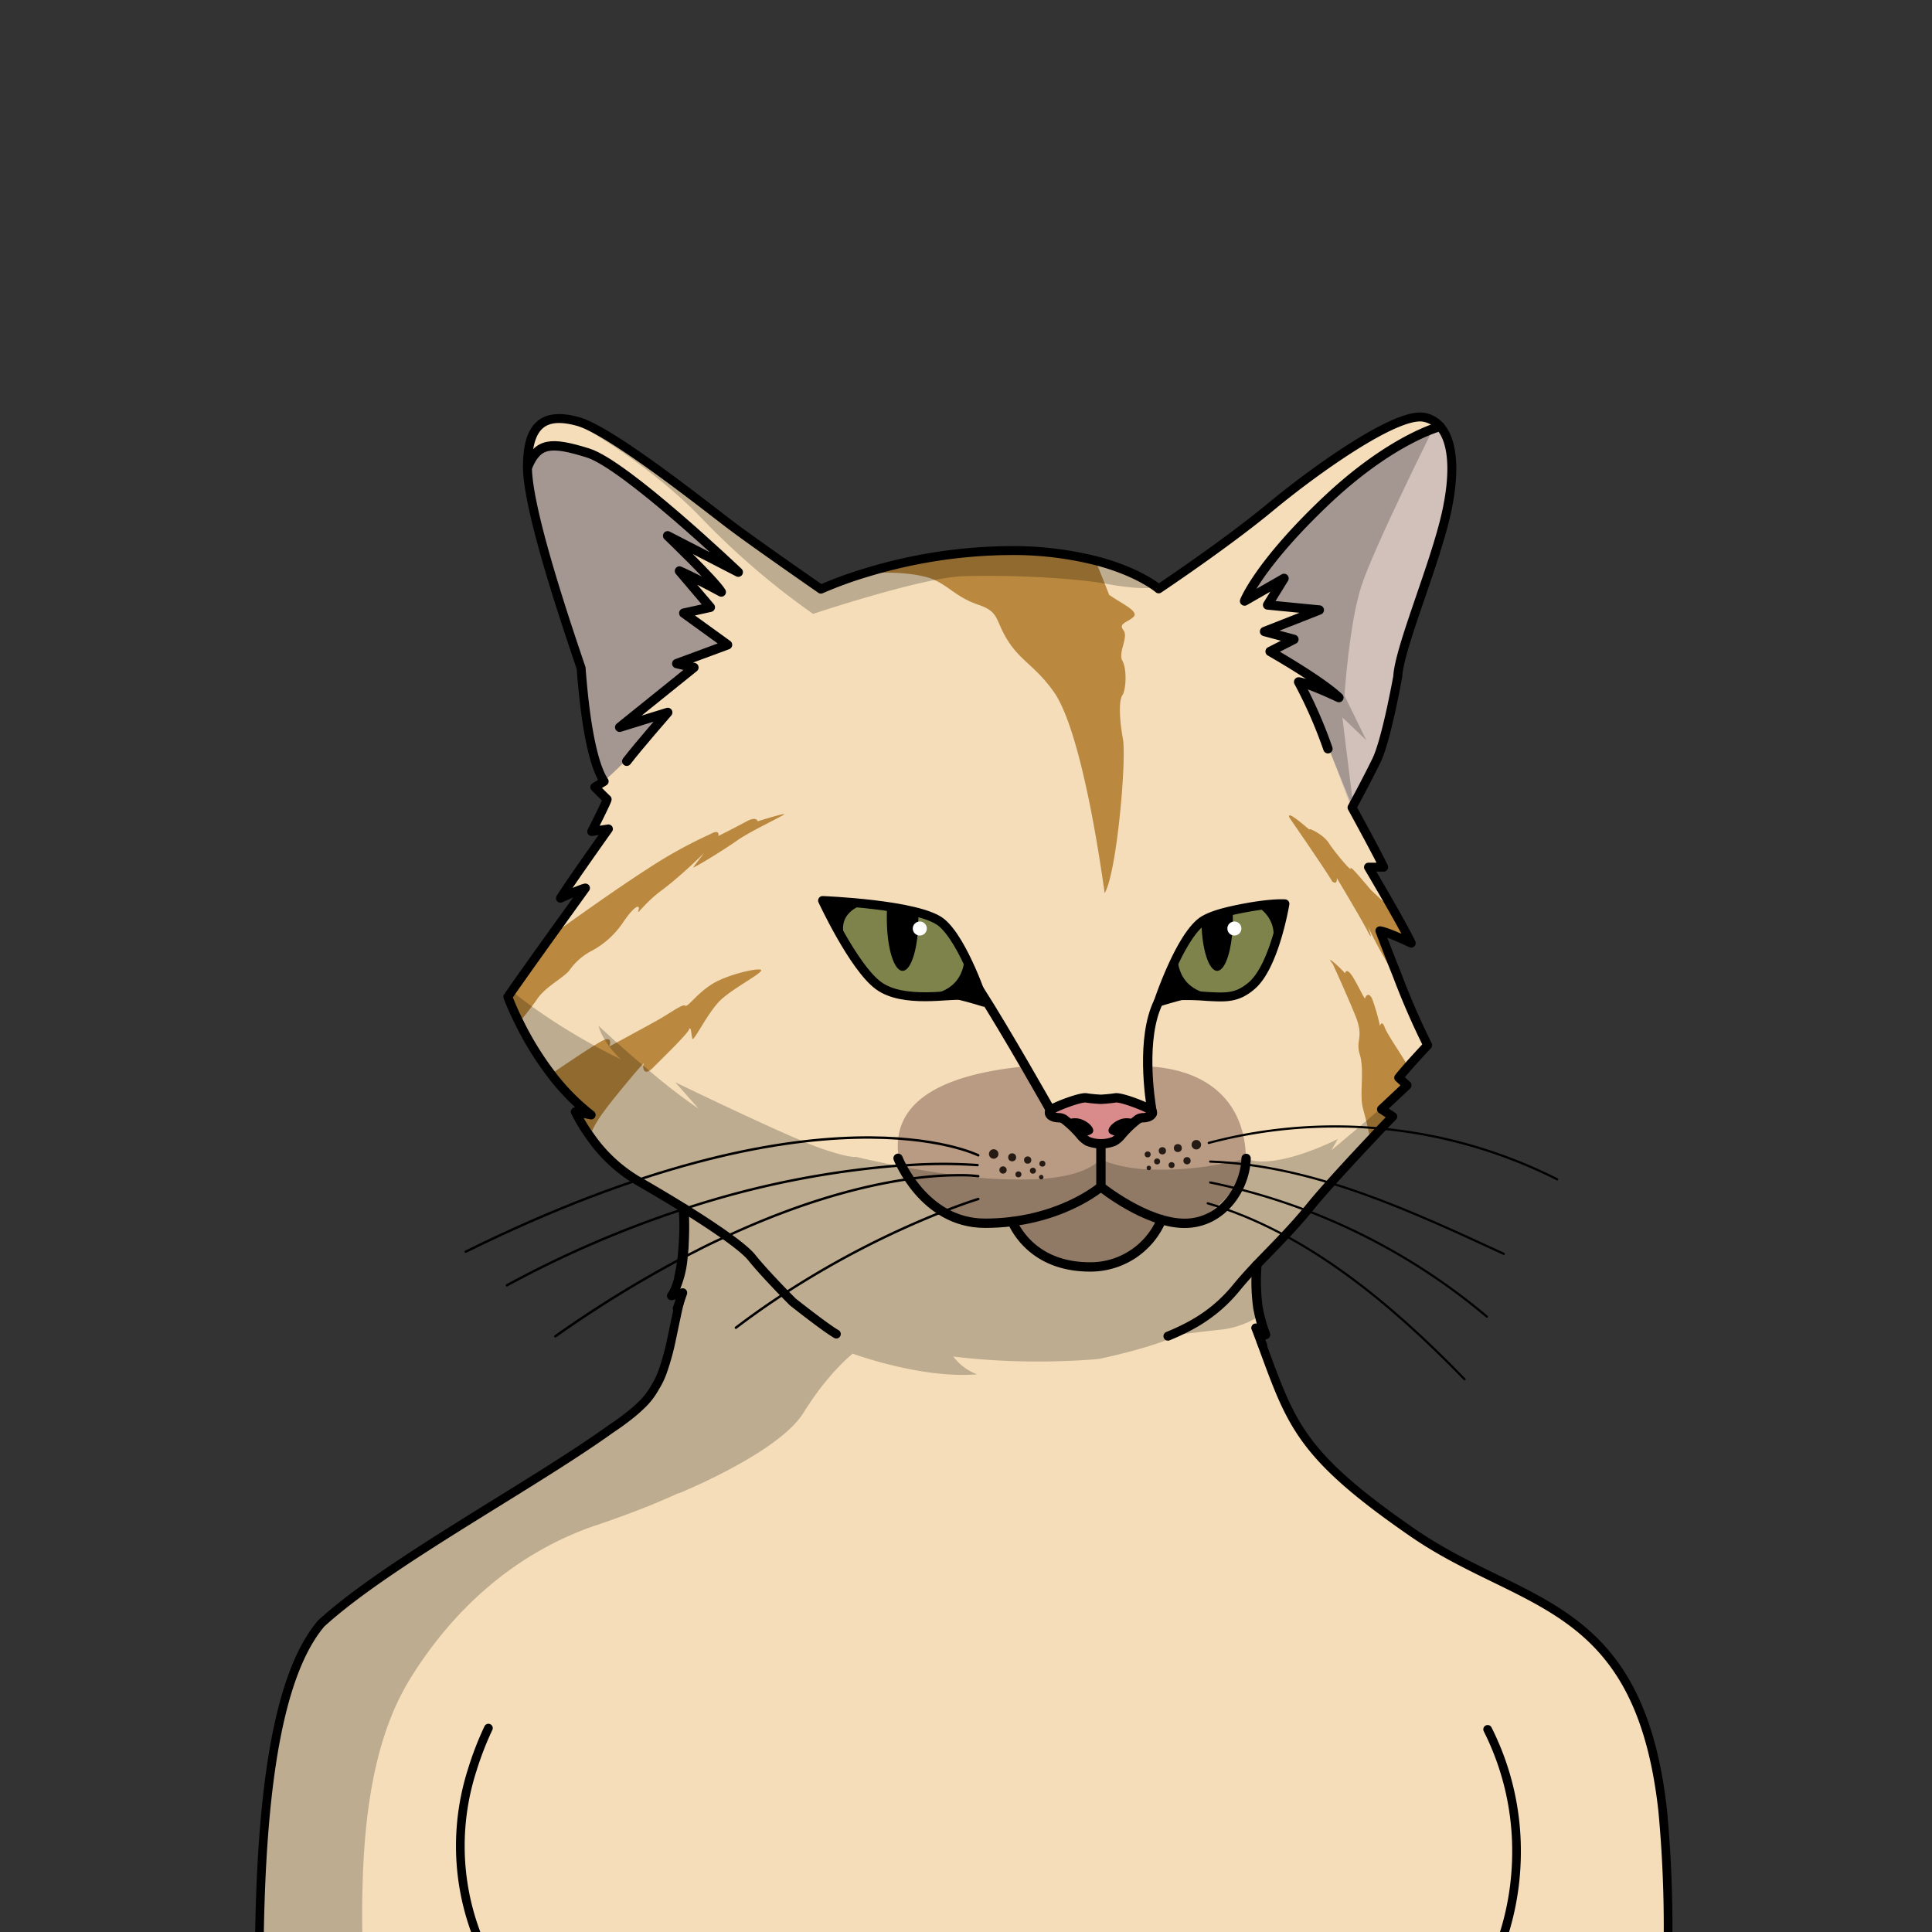 <svg xmlns="http://www.w3.org/2000/svg" viewBox="0 0 432 432">
  <rect x="0" y="0" width="432" height="432" fill="#333333" stroke="none"/>
  <defs>
    <style>.GUNDAN_CAT_BODY_CAT_BODY_10_cls-1{isolation:isolate;}.GUNDAN_CAT_BODY_CAT_BODY_10_cls-2{fill:#a78958;}.GUNDAN_CAT_BODY_CAT_BODY_10_cls-3{fill:#f4ddb8;}.GUNDAN_CAT_BODY_CAT_BODY_10_cls-4{fill:#d5ac80;}.GUNDAN_CAT_BODY_CAT_BODY_10_cls-5{fill:#ba883e;}.GUNDAN_CAT_BODY_CAT_BODY_10_cls-6{fill:#b89b82;}.GUNDAN_CAT_BODY_CAT_BODY_10_cls-7{fill:#d98b8b;}.GUNDAN_CAT_BODY_CAT_BODY_10_cls-8{fill:#7e834b;}.GUNDAN_CAT_BODY_CAT_BODY_10_cls-13,.GUNDAN_CAT_BODY_CAT_BODY_10_cls-16,.GUNDAN_CAT_BODY_CAT_BODY_10_cls-17,.GUNDAN_CAT_BODY_CAT_BODY_10_cls-18,.GUNDAN_CAT_BODY_CAT_BODY_10_cls-9{fill:none;stroke:#000;stroke-linecap:round;stroke-linejoin:round;}.GUNDAN_CAT_BODY_CAT_BODY_10_cls-9{stroke-width:2px;}.GUNDAN_CAT_BODY_CAT_BODY_10_cls-10{fill:#fff;}.GUNDAN_CAT_BODY_CAT_BODY_10_cls-11{fill:#d2c1ba;}.GUNDAN_CAT_BODY_CAT_BODY_10_cls-12{fill:#a38345;}.GUNDAN_CAT_BODY_CAT_BODY_10_cls-13{stroke-width:2.09px;}.GUNDAN_CAT_BODY_CAT_BODY_10_cls-14{fill:#261a14;}.GUNDAN_CAT_BODY_CAT_BODY_10_cls-15{opacity:0.22;mix-blend-mode:multiply;}.GUNDAN_CAT_BODY_CAT_BODY_10_cls-16{stroke-width:1.94px;}.GUNDAN_CAT_BODY_CAT_BODY_10_cls-17{stroke-width:0.54px;}.GUNDAN_CAT_BODY_CAT_BODY_10_cls-18{stroke-width:0.49px;}</style>
  </defs>
  <g class="GUNDAN_CAT_BODY_CAT_BODY_10_cls-1">
    <g id="Body">
      <polygon class="GUNDAN_CAT_BODY_CAT_BODY_10_cls-2" points="315.54 210.9 315.54 210.89 315.55 210.9 315.54 210.9" />
      <path class="GUNDAN_CAT_BODY_CAT_BODY_10_cls-3" d="M373.56,526.5H317.63s.21-4.22.3-10.18a.33.33,0,0,1,0-.1c.12-7.83,0-18.62-1-26.72l-.12-1A159,159,0,0,1,316.1,466v-.14c.11-3,.26-4.89.26-4.89h0q-.87.66-1.77,1.29s0,0,0,0q-.44.9-.84,1.83l-.12.27c-.22.5-.43,1-.64,1.51s-.33.79-.48,1.19-.31.8-.46,1.21-.37,1.08-.56,1.62c-.87,2.5-1.67,5.07-2.38,7.69q-.27,1-.51,2c0,.1-.05.19-.07.29-.28,1.12-.54,2.25-.79,3.37h0c-.24,1.13-.48,2.26-.7,3.39-.08.4-.16.8-.23,1.2s-.19,1-.28,1.51q-.19,1-.36,2.07c-.12.74-.24,1.48-.35,2.21s-.18,1.16-.26,1.74l-.06.42c-.2,1.44-.39,2.86-.56,4.25-.21,1.71-.39,3.39-.54,5,0,.36-.07.71-.1,1.06l-.12,1.34c0,.44-.08.87-.11,1.3-.11,1.36-.2,2.66-.28,3.92-.06,1-.11,1.9-.16,2.8s-.08,1.56-.11,2.29c0,.09,0,.18,0,.27l0,.74c0,.39,0,.76,0,1.13s0,.71,0,1c-.09,3.51-.06,5.59-.06,5.59H133.78q.24-3,.35-5.87A155.47,155.47,0,0,0,133,494.88a0,0,0,0,1,0,0c-.16-1.32-.34-2.62-.54-3.89a0,0,0,0,1,0,0q-.57-3.84-1.26-7.35c-.16-.79-.31-1.56-.46-2.32-.31-1.5-.63-3-1-4.35-.08-.35-.17-.7-.24-1-.16-.68-.33-1.35-.49-2-.09-.33-.17-.65-.25-1-.16-.64-.32-1.26-.49-1.86-1.05-3.93-2.06-7.15-2.86-9.51-.07-.18-.13-.36-.18-.53-.13-.41-.26-.79-.39-1.13-.6-1.71-1-2.69-1-2.83h0v0c-.52-.45-1-.92-1.52-1.39-.33-.31-.66-.62-1-.95l-.48-.47h0c0,.2-.25,2.63-.49,6.35l-.06,1c0,.25,0,.5,0,.77s0,.37,0,.56q-.09,1.83-.18,3.9c0,.48,0,1,0,1.48a149.82,149.82,0,0,0,.86,24c2.2,15.75,3,34.24,3,34.24H58.7V480.7c0-.4,0-.81,0-1.23s0-.84,0-1.28a2.61,2.61,0,0,1,0-.28c0-.59,0-1.19,0-1.81,0-.31,0-.62,0-.94,0-.94,0-1.91-.06-2.92,0-1.34-.07-2.73-.11-4.16s-.09-2.92-.14-4.43c0-.76,0-1.53-.07-2.31,0-1.36-.09-2.75-.13-4.17,0-.71,0-1.42-.07-2.14L58,452.85a1.21,1.21,0,0,0,0-.19c-.49-36.51,1.22-74.79,13.8-89.65,14.84-13.58,46.6-30.48,64.78-43.51h0c1.27-.85,2.53-1.73,3.74-2.68a33.71,33.71,0,0,0,2.86-2.44h0a16.17,16.17,0,0,0,3.32-4.24,17,17,0,0,0,1.55-3.14,55,55,0,0,0,2.15-7.77c.35-1.62.67-3.23,1-4.74h-.43c.09-.25.18-.5.28-.76a0,0,0,0,1,0,0l.12-.43c.07-.3.1-.49.13-.56l.07-.19.15-.44a1.8,1.8,0,0,0,.08-.21,1.29,1.29,0,0,1,.07-.21c.05-.14.09-.28.14-.4.11-.33.22-.62.3-.88,0-.1.07-.2.1-.29s.09-.23.13-.33l.09-.29a1.42,1.42,0,0,0,0-.16.56.56,0,0,0,0-.12v0l-.09,0h0l-.07,0h0l-2.11.5,0,0h0l-.07,0a.47.47,0,0,0,.06-.09,4.62,4.62,0,0,0,.25-.42v0c.07-.13.15-.27.23-.45v0a16.07,16.07,0,0,0,1.1-3,1.33,1.33,0,0,0,0-.19,27.71,27.71,0,0,0,.79-4.18c0-.24.05-.5.08-.76.05-.48.08-1,.12-1.44s0-.73.06-1.08,0-.7,0-1a1.27,1.27,0,0,1,0-.2c.09-2.56,0-4.86-.07-6.44v-.12H153c-.93-.58-1.87-1.15-2.79-1.71l-.68-.4-.32-.2-.27-.17-.07,0,0,0-.06,0-.07,0h0c-.86-.52-1.71-1-2.55-1.51-.45-.28-.9-.55-1.36-.81l-1.15-.66-1.14-.65,0,0h0l-.11-.06c-.21-.12-.42-.24-.63-.38l-.43-.27-1-.68-.12-.09,0,0a29.46,29.46,0,0,1-2.56-2.05l-.81-.75L136,259c-.19-.18-.36-.36-.53-.54l0,0-.07-.07-.12-.14,0,0-.32-.33c-.41-.45-.8-.91-1.17-1.36-.25-.29-.49-.59-.73-.9-.39-.5-.76-1-1.1-1.46a.64.64,0,0,0-.1-.13h0c-.58-.82-1.08-1.58-1.5-2.27-.57-.92-1.1-1.85-1.58-2.79l-.1-.17s0,0,0-.05l-.05-.12h0l.15,0,.09,0,.28.05.08,0,.35.07h0l.33.06h0l.7.14.25,0,.41.08.76.15-.42-.33h0a3.45,3.45,0,0,1-.38-.31,4.18,4.18,0,0,1-.42-.34l-.12-.1a3,3,0,0,1-.35-.29q-.19-.15-.39-.33l-.06-.06-1-.95h0l-1-1-.9-.91c-.3-.31-.59-.63-.88-.94s-.59-.64-.86-1a6.4,6.4,0,0,1-.42-.49,6.26,6.26,0,0,1-.41-.49c-.28-.33-.55-.67-.82-1s-.33-.41-.49-.62h0l-.3-.39c-.52-.69-1-1.39-1.52-2.1-.35-.51-.7-1-1-1.54a69.3,69.3,0,0,1-4.23-7.4c-.64-1.26-1.23-2.53-1.78-3.79,0-.08-.07-.16-.1-.23a.08.08,0,0,1,0,0l0-.09a.54.54,0,0,0,0-.11l-.06-.16,0-.05h0l0-.09h0l0-.06v0l0,0v0h0l0-.05c-.11-.26-.21-.51-.3-.76l-.1-.27c.08-.11.15-.23.22-.34s.1-.14.14-.21l.12-.18.51-.71s0,0,0,0h0a1.62,1.62,0,0,1,.13-.19l.15-.2.49-.71.07-.11c.25-.34.51-.71.78-1.1.12-.18.24-.36.38-.55.62-.86,1.29-1.81,2-2.81l4.59-6.41h0l.11-.15h0l4.33-6c.15-.21.29-.41.44-.6a2.83,2.83,0,0,1,.2-.28l.58-.82c.1-.13.19-.25.27-.37l.13-.17.17-.25.16-.21.4-.55s0,0,0,0l.46-.65.07-.09a.22.22,0,0,1,0-.08l.2-.28.13-.17.05-.06h0s0,0-.08,0h-.05l-.12,0-.06,0a23.93,23.93,0,0,0-2.41.93l-.25.11-.35.14-.16.07-.51.23-.75.34-.09,0-.74.33h0a.23.23,0,0,1,.05-.07,2.63,2.63,0,0,1,.16-.26c.89-1.41,2.57-3.86,4.34-6.38l1.59-2.29c.6-.87,1.19-1.7,1.74-2.47l.77-1.1c.24-.35.48-.68.69-1s.4-.56.56-.8c.34-.48.59-.82.71-1,0,0,0,0,0,0s0,0,0,0a.15.15,0,0,1,0-.06l0,0h0l-3.72.58s3.61-7.11,3.44-7.22h0l-.48-.48L134,177h0l-.74-.79L133,176h0s0,0,0,0l.23-.14a1.48,1.48,0,0,0,.25-.15l.43-.26.49-.3a2.26,2.26,0,0,1,.26-.16l0,0,.37-.23h0l-.05-.07h0a17,17,0,0,1-1.08-2.13.17.17,0,0,0,0-.05c0-.08-.07-.15-.1-.23h0q-.19-.46-.36-.93c-.37-1.07-.74-2.35-1.1-3.86-.14-.62-.27-1.23-.39-1.85h0c-.18-.92-.35-1.84-.51-2.75h0a70.84,70.84,0,0,0-1.22-9.55,0,0,0,0,0,0,0c0-.17-.06-.35-.1-.52-.63-3.22-1.45-6.42-2.35-9.59,0-.07,0-.14-.07-.22s-.06-.25-.1-.37a.38.38,0,0,0,0-.1c-.37-1.27-.76-2.55-1.15-3.82l0-.11c-.8-2.58-1.63-5.16-2.44-7.74h0c-.83-2.64-1.65-5.28-2.41-7.93-.23-.82-.45-1.64-.66-2.44-.15-.53-.29-1.07-.42-1.6-.27-1.06-.53-2.1-.76-3.11-.11-.49-.22-1-.32-1.46v0c-.29-1.35-.59-2.76-.84-4.18,0-.1,0-.2,0-.3-.09-.53-.17-1.06-.24-1.58l0-.23c0-.31-.07-.61-.1-.91,0,0,0-.06,0-.09,0-.37-.06-.72-.08-1s0-.62,0-.89,0-.41,0-.61V104h0s0,0,0,0h0q0-.48,0-1c0-.34,0-.68,0-1h0c0-.19,0-.39,0-.59.05-.44.1-.85.18-1.25a9.08,9.08,0,0,1,2.34-5c.1-.1.21-.19.32-.28l.34-.25.18-.11a4.71,4.71,0,0,1,.84-.42,5.05,5.05,0,0,1,.55-.18,1.11,1.11,0,0,1,.26-.07l.11,0a22.88,22.88,0,0,1,9.46,1.92l0,0c4.61,1.93,8.92,5.09,13.09,8.36a0,0,0,0,1,0,0l1.41,1.11h0a120,120,0,0,0,10,7.48l.06,0h0l.52.41c.67.54,1.46,1.15,2.36,1.82l1.64,1.25c3.05,2.26,6.82,5,10.37,7.51l6.5,4.59.64.45,4.24,3h0l.74-.31.26-.1a119.24,119.24,0,0,1,24.64-6.81c.92-.15,1.85-.29,2.81-.42q3.65-.51,7.31-.77h0a84.19,84.19,0,0,1,19.63.84h.05l1.13.2.54.1.81.16.8.16.81.18.3.07c1.07.26,2.13.55,3.17.87.13,0,.26.08.38.12a46.74,46.74,0,0,1,11.25,5.08l.48.35,0,0h0l.07.06,0,0,0,0,.17.14h0l1.92-1.3c.13-.09.26-.19.41-.28l.76-.52.67-.46,1.1-.76.39-.27,1.24-.86.76-.54c2.24-1.58,4.83-3.43,7.49-5.38.69-.51,1.4-1,2.1-1.56h0c.7-.53,1.4-1,2.09-1.59,2.09-1.6,4.14-3.21,6-4.76h0c1.9-1.54,3.94-3.18,6.06-4.83l.3-.23c5.95-4.62,12.47-9.26,18.22-12l.44-.22c5.37-2.52,10-3.34,12.81-.86l.13.14h0c1.33,1.25,2.21,3.27,2.53,6.25v0a30.4,30.4,0,0,1,0,5.42c0,.36-.05.73-.09,1.1s-.05.49-.08.75c0,0,0,0,0,0,0,.35-.08.7-.13,1,0,0,0,0,0,0,0,.34-.09.68-.15,1s-.09.55-.13.83c0,.1,0,.21-.05.32s-.06.35-.1.52c0,0,0,0,0,0s0,.06,0,.09q-.15.8-.33,1.62c-.08.36-.16.73-.25,1.11-.13.56-.28,1.15-.44,1.74-1,3.9-2.26,7.77-3.6,11.64-.06.19-.12.37-.19.55s-.19.56-.3.84c0,.09-.06.17-.08.25-1.37,3.87-2.75,7.74-3.88,11.6-.14.42-.27.84-.38,1.25a71.31,71.31,0,0,0-1.79,7.73.22.22,0,0,0,0,.08l-.06.35c0,.08,0,.17,0,.25v0c0,.1,0,.2-.05.3s-.09.44-.14.67-.13.63-.2,1-.13.74-.21,1.15h0a59.16,59.16,0,0,1-1.95,8.65c0,.1-.05.2-.08.29q-.1.36-.24.72a.83.83,0,0,1,0,.15,69.42,69.42,0,0,1-2.95,7.65l-.11.22a75.91,75.91,0,0,1-3.88,7.43h0a3.72,3.72,0,0,1-.19.34l-.06.1,0,.06.35.64,0,0h0l.52,1c1.62,3,4.91,9,6,11.36,0,.09.09.19.14.28H306l.06.11c.12.19.4.66.79,1.32.21.35.45.76.71,1.22,0,0,0,0,0,0s.11.19.17.29.11.2.17.3c.9,1.52,2,3.41,3.09,5.31l.06.11c1.31,2.31,2.6,4.63,3.52,6.36.25.46.46.88.64,1.25,0,0,0,0,0,0,.12.24.22.46.31.65h0l-.18-.08-.27-.13h0l-.4-.19-.51-.23-.57-.26-.76-.34-.47-.19a7.5,7.5,0,0,0-.7-.29l-.46-.19-.05,0-.1,0c-.19-.08-.37-.15-.53-.2a11.49,11.49,0,0,0-1.73-.54l-.24,0h0l0,.06a.16.16,0,0,0,0,.08c0,.05,0,.11.06.18h0l.12.33.05.15,0,.06h0s0,0,0,0q.17.47.42,1.11c.13.36.29.77.46,1.21l.8,2.07c.95,2.41,2.11,5.33,3.28,8.21h0c1.33,3.27,2.68,6.48,3.74,8.83.13.29.27.57.4.85.35.77.66,1.41.93,1.89.08.12.14.25.21.36l.09.15L319,234c-.8.85-1.49,1.6-2.1,2.27l-.59.65c-.16.18-.32.35-.46.52l-.48.54-.27.3-.05,0-.6.69-.24.27c-.43.49-.74.87-1,1.14l-.12.15-.26.32a.48.48,0,0,0-.08.11l0,0,1.85,1.69-.26.25-1.1,1-.24.24-1.15,1.08-.07.07-1.91,1.79-.37.33,0,0-.56.53h0l.37.24.55.35h0l1.57,1h0l-.21.21-.05.05-.07.07h0l-.1.11-2.08,2.18c-1.36,1.43-2.77,2.91-4.19,4.42-.19.21-.38.41-.58.61l-.14.15h0l-.22.23h0q-1.22,1.29-2.43,2.61c-1.28,1.37-2.55,2.78-3.75,4.13h0c-.06.07-.13.14-.18.21s-.3.32-.44.48l-.59.68c-1.41,1.62-2.77,3.21-4,4.76h0l0,0c-.35.43-.7.85-1.06,1.27s-.85,1-1.28,1.46c-.87,1-1.74,1.92-2.61,2.84-2.13,2.27-4.27,4.43-6.3,6.56v0s0,0,0,0l0,.54v.08c0,.07,0,.14,0,.21s0,.41,0,.62c-.05,1.13-.07,2.26,0,3.39,0,.25,0,.49,0,.73a31.31,31.31,0,0,0,.51,4.69v0s0,0,0,.06a21.53,21.53,0,0,0,.59,2.43v0s0,0,0,0c.15.51.29,1,.41,1.33l.18.54c.09.23.16.42.22.56a.69.69,0,0,0,.05.13h0l0,0v0a.38.38,0,0,1,0,.12h-.05l0,0h0s0,0,0,0l-.57-.41-.2-.15h0l-.06-.05h0l-.33-.24-.1-.07-.65-.47a.76.76,0,0,0,0,.11c0,.09.08.21.13.36l.06.13,0,.08c0,.12.1.25.15.4l.39,1,.06.13.16.26h0l0,0c0,.09,0,.19.05.29v0a.69.69,0,0,0,0,.1l.08.19.2.48.06.13h0l-.15.1c6.51,17.59,8.41,24.56,33.82,42.06,24.3,16.73,50.49,14.72,55.74,62v0c1.84,30.45-1.12,57.25-.21,74.9a2.45,2.45,0,0,1,0,.27l.06,1c0,.32,0,.65.07,1,.07,1,.17,2,.28,3C374.22,504,373.56,526.5,373.56,526.5Z" />
      <path class="GUNDAN_CAT_BODY_CAT_BODY_10_cls-4" d="M282.94,298.44h0Z" />
      <path class="GUNDAN_CAT_BODY_CAT_BODY_10_cls-5" d="M127.3,217a14.06,14.06,0,0,1,4.71-4.24,19.44,19.44,0,0,0,7.39-6.64c2.75-4,3.8-3.85,3.36-2.54S144,202,148.05,199s9.06-7.94,9.37-8.23c-.24.31-2.17,2.79-2.38,3.16s6.16-3.45,9.65-5.9,11.36-6,10.62-6-5.9,1.62-5.9,1.62-.22-1.22-2.44,0-6.08,3.15-6.33,3.27c0-.11.35-1.61-1.76-.43a102.44,102.44,0,0,0-13.8,7.6c-9,5.77-22.19,15.38-22.19,15.38h0c-4.18,5.83-8.71,12.19-9.7,13.71A63.79,63.79,0,0,0,115.8,229c1.57-1.93,3.44-4.28,4.37-5.7C122,220.64,126,218.63,127.3,217Z" />
      <path class="GUNDAN_CAT_BODY_CAT_BODY_10_cls-5" d="M143.94,237.85c-.35.87,0,3,2.1.87s7.51-7.34,8-8.47.52,1.13.78,2,3.59-6.24,6.56-8.87,8.56-5.5,8.82-6.37-7.42.78-11,3.05-5.41,5.25-6,4.81-3.32,1.66-6.29,3.32S136.25,234,136.25,234s1.14-2.89-2.09-1c-2.11,1.19-7.68,4.93-11.32,7.41a49.22,49.22,0,0,0,9,9.19l-3.55-.7a39.38,39.38,0,0,0,3.37,5.55,26,26,0,0,1,3.5-6.07C136.51,246.41,144.29,237,143.94,237.85Z" />
      <path class="GUNDAN_CAT_BODY_CAT_BODY_10_cls-5" d="M297.9,197.1c1.23.91,1-.79,1-.79s5.33,8.86,6.91,11.92c1.48,2.89.16-.78,0-1.2a95.69,95.69,0,0,0,6.36,11.41c-2.16-5.42-3.89-10-3.89-10s1.18,0,7,2.76c-.71-1.57-2.62-5-4.55-8.4h0c-1.66-1.46-3.92-3.47-4.35-4-.7-.78-4.63-5.59-4.37-4.63s-3.67-3.76-4.89-5.68-4.63-3.49-4.29-3-5.24-4.72-4.54-2.71C288.29,182.8,296.24,194.28,297.9,197.1Z" />
      <path class="GUNDAN_CAT_BODY_CAT_BODY_10_cls-5" d="M314.5,237.91c-.87-1.75-4.25-6.47-4.89-8.22s-1.05-.29-1.05-.29a44.47,44.47,0,0,0-1.72-6c-.78-1.74-1.54-.64-1.6-.17s-2-3.85-3.14-5.36-1.34-.23-1.34-.23A23.6,23.6,0,0,0,298,215c-1.28-1,0,.52,0,.52s2.85,6.18,5,11.42,0,5.42,1.07,8.91-.14,8.86.68,11.94l.81,3.09.89,4.06c2.74-2.89,4.71-4.93,4.71-4.93l-2.51-1.63,5.71-5.36-1.86-1.69s.53-.72,2.29-2.71A3.91,3.91,0,0,0,314.5,237.91Z" />
      <path class="GUNDAN_CAT_BODY_CAT_BODY_10_cls-5" d="M248,133c-.79-2.1-2.9-7.27-2.9-7.27h0a75.92,75.92,0,0,0-19.54-2.34,112.81,112.81,0,0,0-32,4.89c4.77-.53,11.55-.17,15,1.23s5.36,4.08,10.19,5.71,3.68,3.38,6.59,8,6.06,5.59,10.25,11.42,8.27,22.71,11.42,45.08c2.79-4.89,4.89-30.06,4.08-34.48s-.94-8.62-.12-9.79,1.05-5.82,0-7.69,1.46-5.27.23-6.84,1-1.75,2.27-3S250.81,135,248,133Z" />
      <path class="GUNDAN_CAT_BODY_CAT_BODY_10_cls-5" d="M317.37,211.88l-.51-.25C317.11,211.74,317.28,211.83,317.37,211.88Z" />
      <path class="GUNDAN_CAT_BODY_CAT_BODY_10_cls-5" d="M303.39,256.93l.55.62-.22.24Z" />
      <path class="GUNDAN_CAT_BODY_CAT_BODY_10_cls-6" d="M278.58,260.08a13.82,13.82,0,0,1-.44,3.57l-.46-.33s-5.8,9.54-13.86,10.5c-.45.05-3.64-.31-4.06-.28-1.67,3.93-3.71,5.45-8,7.91-6.47,3.71-12.65,3.18-21.39-3.17-2.88-2.09-4.16-2.85-4.78-4.8-4.59,0-12.15,0-15.29-2.86-4.47-4.11-7.12-3.95-9-10h0c-2.07-8.59.53-19.46,27.75-22.16,3.06,5.3,7.08,11.44,7.08,11.44s4.7,2.16,6.29,4.57,6,1.63,8.13-.1,3.31-3.62,5.24-4.29a10.81,10.81,0,0,1,2.36-.66s-1.7-8-1.86-11C271.56,239.1,278.85,247.81,278.58,260.08Z" />
      <path class="GUNDAN_CAT_BODY_CAT_BODY_10_cls-7" d="M235.55,248.25s6.09-2.83,8.35-2.64,6.72.19,6.72.19,4.06,1.66,5.72,2.45,1.46,1.13,1.46,1.13-4.75.85-6.23,2.44A20.65,20.65,0,0,0,249,255.5l-4.5.24-3.76-2.47L239,251.18l-2-.79Z" />
      <path d="M243.07,253.89l-.34.06a23.48,23.48,0,0,0-3.78-3.66,4.24,4.24,0,0,1,3.15.12C243.9,251.13,245.84,253.36,243.07,253.89Z" />
      <path d="M249.25,253.89l.34.06a23.48,23.48,0,0,1,3.78-3.66,4.24,4.24,0,0,0-3.15.12C248.42,251.13,246.48,253.36,249.25,253.89Z" />
      <path class="GUNDAN_CAT_BODY_CAT_BODY_10_cls-8" d="M220,224.09s-4.5-13.65-9.45-17.78-26.62-4.95-26.62-4.95,6.87,14.85,12.47,19,16.37,1.8,18.4,2.27S220,224.09,220,224.09Z" />
      <path class="GUNDAN_CAT_BODY_CAT_BODY_10_cls-9" d="M220,224.09s-4.5-13.65-9.45-17.78-26.62-4.95-26.62-4.95,6.87,14.85,12.47,19,16.37,1.8,18.4,2.27S220,224.09,220,224.09Z" />
      <path d="M192.28,202.58s-6.41,2.07-2.53,9.14c-4.34-6.49-5-9.32-5-9.32l.61-.67Z" />
      <path d="M215.64,214.05s.52,9.38-11.86,8.42c10,.57,12.48.52,12.48.52l3.23.94Z" />
      <path d="M205.35,205.41c0,6.45-1.58,11.67-3.53,11.67s-3.52-5.22-3.52-11.67c0-1.11,0-2.19.14-3.21a36.88,36.88,0,0,1,6.87,1.54C205.34,204.28,205.35,204.84,205.35,205.41Z" />
      <circle class="GUNDAN_CAT_BODY_CAT_BODY_10_cls-10" cx="205.67" cy="207.62" r="1.57" />
      <path class="GUNDAN_CAT_BODY_CAT_BODY_10_cls-8" d="M287.2,202.09s-1.31,14.12-6.91,18.26c-3.53,2.61-6.85,2.64-11,2.43h0a32.61,32.61,0,0,0-5.07-.16c-.45.1-1,.23-1.47.37l-.64.18c-.73.2-1.43.41-2,.58l-.37.11-.74.23s4.5-13.65,9.45-17.78l.2-.16c1.43-1.08,4-1.92,7-2.58C283.76,201.78,287.2,202.09,287.2,202.09Z" />
      <path class="GUNDAN_CAT_BODY_CAT_BODY_10_cls-9" d="M287.31,202.1s-2.27,13.82-7.37,18.25c-3.31,2.88-5.85,2.67-10,2.46a56.29,56.29,0,0,0-5.75-.19c-.45.1-1,.23-1.47.37l-.64.18c-.73.2-1.43.41-2,.58l-.37.11-.74.23s4.5-13.65,9.45-17.78l.2-.16c1.43-1.08,4-1.92,7-2.58C283.76,201.78,287.31,202.1,287.31,202.1Z" />
      <path d="M280.94,202.58s6,3.12,3,10.06c4.34-6.49,3.7-10.15,3.7-10.15l.24-.76Z" />
      <path d="M263.33,214.05s-.52,9.38,11.86,8.42c-10,.57-12.48.52-12.48.52l-3.23.94Z" />
      <path d="M275.67,205.41c0,.23,0,.46,0,.68,0,1-.07,2.06-.17,3-.47,4.64-1.79,8-3.34,8-1.87,0-3.41-4.83-3.52-10.93,1.43-1.08,4-1.92,7-2.58C275.65,204.17,275.67,204.78,275.67,205.41Z" />
      <circle class="GUNDAN_CAT_BODY_CAT_BODY_10_cls-10" cx="276.01" cy="207.62" r="1.57" />
      <path class="GUNDAN_CAT_BODY_CAT_BODY_10_cls-11" d="M152.73,137.13l5.47-1.45-4.7-6.11L159,131l-6.76-8.86s9,3.85,9.15,3.93a141.26,141.26,0,0,0-16.11-15.26c-8.35-6.57-13.13-9.65-18.9-10.82s-8.27,2-8.27,2-.63,1.69,1.39,12.44,10.49,35,10.49,35,.45,10.09,2,16,2.76,9.6,2.76,9.6,5.81-5.49,9.5-9.77,3.56-5.4,3.56-5.4l-8.46,1.54,14.88-11.61-.94-2,9-3.31Z" />
      <path class="GUNDAN_CAT_BODY_CAT_BODY_10_cls-11" d="M321.28,95.92c-1.45-.39-12.64,5.65-22.79,14.21s-19.38,22.66-19.38,22.66l6-1-.94,3.21,9.28,2-9.17,3.6,4.36,2.69-3.48,1.77.88,1.23,8.57,7.57-4.07-1.08s1.71,3.36,4.08,8.5,7.39,19,7.39,19,1.29-1.53,4.64-8,5-16.26,6.26-22.78,8.08-24.84,10.94-36.87S322.73,96.31,321.28,95.92Z" />
      <path class="GUNDAN_CAT_BODY_CAT_BODY_10_cls-12" d="M282.86,298.25a.45.45,0,0,0,0,.11l.11.08Z" />
      <path class="GUNDAN_CAT_BODY_CAT_BODY_10_cls-9" d="M187,298.29c-2.45-1.4-9.73-7.17-9.73-7.17s-6.17-6.17-9.15-9.9c-1.91-2.4-8.37-6.81-15.11-11-3.72-2.31-7.52-4.55-10.69-6.36A33.93,33.93,0,0,1,132,254.15a39.38,39.38,0,0,1-3.37-5.55l3.55.7a49.22,49.22,0,0,1-9-9.19,69.7,69.7,0,0,1-7-11.33,63.79,63.79,0,0,1-2.62-5.87c1-1.52,5.52-7.88,9.7-13.71h0c4-5.56,7.65-10.63,7.65-10.63s-.35-.12-5.59,2.27c2.1-3.38,10.72-15.49,10.72-15.49l-3.73.58s3.61-7.11,3.44-7.22S133,176,133,176l2.09-1.28c-1.86-2.74-4-9.88-5.15-25.34-3.23-9.53-12-35.3-12-45s3.93-12.15,11.27-10.14,28.66,19,34.16,23.16,20.19,14.33,20.19,14.33A90.08,90.08,0,0,1,193.81,128a112.81,112.81,0,0,1,32-4.89,75.92,75.92,0,0,1,19.54,2.34h0c9.52,2.53,13.73,6.22,13.73,6.22s15-10,25-18.29,27.84-21,34.13-20.1A6.19,6.19,0,0,1,322,95.37c3,3.36,3.36,10.39,1.46,19.1-2.53,11.62-10.57,30.32-10.92,36.79,0,0-2.53,14.21-4.75,18.76s-5.47,10.54-5.47,10.54,5.81,10.59,7.07,13.34H306s2.52,4.24,5,8.59h0c1.93,3.39,3.84,6.83,4.55,8.4-5.85-2.76-7-2.76-7-2.76s1.73,4.62,3.89,10a168.39,168.39,0,0,0,6.78,15.57c-1.85,2-3.2,3.47-4.17,4.57-1.76,2-2.29,2.71-2.29,2.71l1.86,1.69-5.71,5.36,2.51,1.63s-2,2-4.71,4.93c-4.29,4.55-10.47,11.21-13.82,15.34-3.83,4.74-8,8.84-11.86,12.86,0,0,0,0,0,0-1.62,1.72-3.17,3.42-4.58,5.15-4.72,5.76-10,8.65-15.3,10.83" />
      <path class="GUNDAN_CAT_BODY_CAT_BODY_10_cls-13" d="M322,95.37s-10.94,2.76-25.8,16.92-17.91,22.1-17.91,22.1l8.82-5.06-3.67,5.94L295,136.4l-12.24,4.81,6.56,1.75L284,145.67s11.36,6.46,15.38,10.31c-7.52-3.5-9-3.5-9-3.5a102.79,102.79,0,0,1,6.55,14.94" />
      <path class="GUNDAN_CAT_BODY_CAT_BODY_10_cls-13" d="M118,104.34c2.27-5.33,5.07-5.68,13.46-3.06s33.62,26.66,33.62,26.66l-15.8-8.14s10.57,10.14,12,12.58c-6.46-3.49-9.35-4.71-9.35-4.71l6.9,8.12-5.94,1.31,9.79,7.08-11.36,4.2,3.84.87-16.6,13.37,10.75-3.32s-6.55,7.51-9.17,10.92" />
      <path class="GUNDAN_CAT_BODY_CAT_BODY_10_cls-9" d="M153,270.22v.1h0a73.67,73.67,0,0,1,0,7.68c0,.82-.1,1.67-.18,2.52,0,.26-.05.52-.08.76a21.43,21.43,0,0,1-2.18,7.84v0a4.59,4.59,0,0,1-.31.51l2.12-.5.28-.07,0,0c0,.11-.14.43-.31.9,0,.09-.06.19-.1.29-.08.26-.19.55-.3.88,0,.12-.09.26-.14.4a1.29,1.29,0,0,0-.07.21,1.8,1.8,0,0,1-.08.21l-.15.44-.07.19" />
      <path class="GUNDAN_CAT_BODY_CAT_BODY_10_cls-9" d="M283,298.44h-.06l0,0h0a0,0,0,0,1,0,0l-.74-.53h0l-.43-.31-.77-.56h0v0l.06.17h0c0,.09.08.21.13.36l.06.13,0,.08c0,.12.1.25.15.4l.39,1,.21.52h0l0,.05,0,.06,0,.07v0a.69.69,0,0,0,0,.1l.08.19.2.48.06.13h0" />
      <path class="GUNDAN_CAT_BODY_CAT_BODY_10_cls-9" d="M283,298.45h0l-.08-.19h0s0-.09,0-.14-.13-.33-.22-.56-.11-.34-.18-.54c-.12-.37-.26-.82-.41-1.33,0,0,0,0,0,0-.09-.35-.19-.74-.3-1.15s-.2-.87-.31-1.36l-.15-.76a43.88,43.88,0,0,1-.3-8.89c0-.22,0-.43,0-.63,0,0,0,0,0,0" />
      <path class="GUNDAN_CAT_BODY_CAT_BODY_10_cls-13" d="M257.65,248.93c-.12.5-.85,1-2.21,1a2.19,2.19,0,0,0-1.06.37h0a23.48,23.48,0,0,0-3.78,3.66,5.67,5.67,0,0,1-1.52,1.25,8.11,8.11,0,0,1-5.82,0,5.67,5.67,0,0,1-1.52-1.25,23.48,23.48,0,0,0-3.78-3.66h0a2.19,2.19,0,0,0-1.06-.37c-2,0-2.65-1-2-1.67s6.66-3,8-2.77,3.25.32,3.25.32,1.89-.1,3.25-.32,7.34,2.14,8,2.77l.13.14s0,0,0,0A.58.58,0,0,1,257.65,248.93Z" />
      <path class="GUNDAN_CAT_BODY_CAT_BODY_10_cls-13" d="M226.33,273.16c1.37,3,5.86,10.13,17.39,10.13a17.23,17.23,0,0,0,16-10.55" />
      <path class="GUNDAN_CAT_BODY_CAT_BODY_10_cls-13" d="M259,224.09c-3.92,8.07-1.91,21.47-1.43,24.3,0,0,0,0,0,0,.06.34.1.52.1.52" />
      <path class="GUNDAN_CAT_BODY_CAT_BODY_10_cls-13" d="M234.9,248.25S225,230.7,219.05,221.44" />
      <path class="GUNDAN_CAT_BODY_CAT_BODY_10_cls-13" d="M246.17,256v9.38s10.08,8.16,18.7,8.16,13.62-8.14,13.76-14.52" />
      <path class="GUNDAN_CAT_BODY_CAT_BODY_10_cls-13" d="M200.81,259s5.63,14.52,19.44,14.52c16.48,0,25.92-8.16,25.92-8.16" />
      <circle class="GUNDAN_CAT_BODY_CAT_BODY_10_cls-14" cx="222.19" cy="258.03" r="1.06" />
      <circle class="GUNDAN_CAT_BODY_CAT_BODY_10_cls-14" cx="226.32" cy="258.78" r="0.89" />
      <circle class="GUNDAN_CAT_BODY_CAT_BODY_10_cls-14" cx="229.79" cy="259.39" r="0.81" />
      <circle class="GUNDAN_CAT_BODY_CAT_BODY_10_cls-14" cx="233.08" cy="260.2" r="0.67" />
      <circle class="GUNDAN_CAT_BODY_CAT_BODY_10_cls-14" cx="224.28" cy="261.61" r="0.81" />
      <circle class="GUNDAN_CAT_BODY_CAT_BODY_10_cls-14" cx="230.96" cy="261.77" r="0.67" />
      <circle class="GUNDAN_CAT_BODY_CAT_BODY_10_cls-14" cx="227.72" cy="262.59" r="0.67" />
      <circle class="GUNDAN_CAT_BODY_CAT_BODY_10_cls-14" cx="232.82" cy="263.21" r="0.5" />
      <circle class="GUNDAN_CAT_BODY_CAT_BODY_10_cls-14" cx="267.5" cy="255.96" r="1.06" />
      <circle class="GUNDAN_CAT_BODY_CAT_BODY_10_cls-14" cx="263.37" cy="256.71" r="0.89" />
      <circle class="GUNDAN_CAT_BODY_CAT_BODY_10_cls-14" cx="259.91" cy="257.32" r="0.81" />
      <circle class="GUNDAN_CAT_BODY_CAT_BODY_10_cls-14" cx="256.62" cy="258.13" r="0.67" />
      <circle class="GUNDAN_CAT_BODY_CAT_BODY_10_cls-14" cx="265.42" cy="259.54" r="0.81" />
      <circle class="GUNDAN_CAT_BODY_CAT_BODY_10_cls-14" cx="258.73" cy="259.7" r="0.67" />
      <circle class="GUNDAN_CAT_BODY_CAT_BODY_10_cls-14" cx="261.97" cy="260.52" r="0.67" />
      <circle class="GUNDAN_CAT_BODY_CAT_BODY_10_cls-14" cx="256.88" cy="261.15" r="0.5" />
      <g class="GUNDAN_CAT_BODY_CAT_BODY_10_cls-15">
        <path d="M282,299.77l0-.07,0-.06,0-.05h0v-.12h0v-.05s0,.06,0,.09S282,299.67,282,299.77Z" />
        <path d="M282.07,297.81l-.14,1.58c-.12-.69-.21-1.33-.29-1.9-.24-1.88-.3-3.06-.3-3.06a20.47,20.47,0,0,1-7.68,2.81c-3.44.36-8.65,1-9.89,1.16h0l-.26,0s.67-.33,1.71-.93l.06,0a35,35,0,0,0,8.91-7s0,0,0,0c.87-1,1.69-2,2.44-2.85,2.17-2.46,3.74-4.11,4.2-4.58l.13-.14,0,.54,1,12.25s0,0,0,0l.07.83Z" />
        <path d="M282.39,300.69h0l-.15.1-.05,0c0-.11,0-.21-.05-.31s-.09-.5-.13-.73a.69.69,0,0,0,0,.1l.08.19.2.48Z" />
        <path d="M313.13,243.91c-.5.5-.92,1-1.28,1.37l0,0c-2,2.35-2,3.31-2,3.38h0l1.25,1.36,0,0-2,2.29-10.94,12.3-.35.4s-2.11,2.46-5,5.76c-1.51,1.71-3.24,3.64-5,5.58-2.28,2.5-4.62,5-6.63,7l-.08.08q-.69.69-1.32,1.29l-2.45,2.32-.49.45,0,0c-3.64,3.4-6.73,6.11-9.09,8.06-.86.71-1.63,1.32-2.29,1.82l0,0-.05,0a10.5,10.5,0,0,1-1.43.89c-3.09,1.64-8.65,3.35-14.49,4.75-1.24.3-2.49.58-3.73.84,0,0-3,.33-8.06.49a160.32,160.32,0,0,1-36.65-2.91l-.08,0A103.85,103.85,0,0,1,185,297L185,297a91,91,0,0,1-9.15-7.88c-2.56-2.49-4.83-4.89-7.15-7.16,0,0,0,0,0,0l-.14-.14c-1.17-1.14-2.36-2.24-3.6-3.32a3.88,3.88,0,0,1-.31-.26c-.69-.58-1.39-1.15-2.13-1.7l-.11-.09-.12-.08c-1-.8-2.13-1.56-3.3-2.29l0,0-.56-.36-.31-.19-4.87-3.05-.13-.08,0,0-4.18-2.62-.06,0-.07,0h-.05a37.14,37.14,0,0,1-6.37-3.56c-.64-.44-1.3-.91-2-1.43l-.06-.05-.12-.09a46.88,46.88,0,0,1-4.46-3.89l-.18-.18-.16-.17c-6.4-6.45-6.92-9.54-6.92-9.54l.3.07,1.51.34-.18-.19h0c-1.34-1.4-9-9.46-11-13.49-1.79-3.58-4-8.79-4.75-10.67a.08.08,0,0,1,0,0l-.09-.2-.06-.16,0-.06c0-.08-.06-.14-.07-.18l0,0v0h0l.56-2.52v0h0c.17.15,1.79,1.5,4.64,3.53a136.73,136.73,0,0,0,13.85,8.63c1.78,1,3.68,1.95,5.68,2.93a19.89,19.89,0,0,1-3.51-4.18,12.56,12.56,0,0,1-1.56-3.37s1.74,1.64,4.37,4c1.64,1.47,3.63,3.23,5.76,5l.42.35,1.06.91a126.19,126.19,0,0,0,10.76,8.27L151,242c.54.26,19.45,9.41,28.71,13.27,1.19.5,2.22.91,3,1.2,7.22,2.59,8.74,2.21,8.74,2.21s3.72.92,9.27,2l.61.12.28.05c3.7.69,8.12,1.42,12.75,2a103,103,0,0,0,18,.79l.77-.05c5.6-.44,10.3-1.71,12.9-4.31l0,0a31.57,31.57,0,0,0,10.27,2.17l.84.05A72.67,72.67,0,0,0,274.46,260q2.1-.42,4.11-.93h.05c6.7,2.75,20.51-4.38,20.51-4.38l-1.43,2.52,6.14-5.16,1.89-1.61C308.77,247.79,311.81,245.16,313.13,243.91Z" />
        <path d="M172.74,319c-.73.5-1.46,1-2.18,1.52l-.64.46h0l-.46.33-1.5,1.09c-.65.47-1.29.95-1.93,1.43l-1.68,1.29c-.9.68-1.78,1.38-2.66,2.08l-1.57,1.27c-.67.54-1.34,1.09-2,1.64l-2,1.65-.63.32c-.61.31-1.21.61-1.82.9l-1.87.88-.06,0c-2,.92-4,1.77-5.95,2.58-4.12,1.68-8.19,3.14-12.16,4.51l-.41.15-.09,0c-18,6.19-31.83,18.74-41.42,34.28-17.5,28.35-8,77.61-9.28,106.35s4,43.18,4,43.18l-1,1.52H58.69v-47c0-.42,0-.84,0-1.28a2.61,2.61,0,0,1,0-.28c0-.59,0-1.19,0-1.81,0-1.24,0-2.52-.08-3.86s-.07-2.73-.11-4.16-.09-2.92-.14-4.43c0-.76,0-1.53-.07-2.31,0-1.36-.09-2.75-.13-4.17,0-1.21-.08-2.43-.12-3.67q-.12-3.64-.21-7.49c.06,2.26.13,4.48.19,6.65-.49-36.51,1.22-74.79,13.8-89.65,14.84-13.58,46.6-30.48,64.78-43.51h0c1.27-.85,2.53-1.73,3.74-2.68a33.71,33.71,0,0,0,2.86-2.44h0a16.17,16.17,0,0,0,3.32-4.24,17,17,0,0,0,1.55-3.14c3.87,2.37,7.83,4.52,11.84,6.48q3.63,1.79,7.32,3.34C169,317.58,170.89,318.31,172.74,319Z" />
        <path d="M218.46,307.3c-12.44,1.05-27.79-4.62-27.79-4.62s-5.4,4.18-11,13.21c-5.44,8.75-26.51,17.45-27.82,18l-.06,0-6.36-14.27s-3.81-.44-5.12-2.82a33.71,33.71,0,0,0,2.86-2.44h0a16.17,16.17,0,0,0,3.32-4.24,17,17,0,0,0,1.55-3.14,55,55,0,0,0,2.15-7.77c.35-1.62.67-3.23,1-4.74l15.88.63,16.05.63h.24l10,.39,18.22,4.46a11.63,11.63,0,0,0,1.77,3,12.91,12.91,0,0,0,1.15,1.24l.07.07A12.13,12.13,0,0,0,218.46,307.3Z" />
        <path d="M214.24,305c-1.7.46-3.45.83-5.22,1.14-.35-.19-.7-.36-1.05-.53-4.22-2-9.08-1.34-12.37-3-2.51-1.44-7.69-1.92-8.59-1.89s-1.14.38-4.81,3.67-4.6,1.92-9.73,1.08a26.71,26.71,0,0,0-6.47-.33h0a22.43,22.43,0,0,0-5.3,1c-.57.17-1.12.38-1.67.6a38.43,38.43,0,0,1-3.21-2.65l-1.88-1.65h0l0,0-3.7-3.29c.35-1.62.67-3.23,1-4.74h-.43c.09-.25.18-.5.28-.76a0,0,0,0,1,0,0l.12-.43c.07-.3.1-.49.13-.56l.07-.19.15-.44a1.8,1.8,0,0,0,.08-.21,1.29,1.29,0,0,1,.07-.21c.05-.14.09-.28.14-.4.11-.33.22-.62.3-.88,0-.1.07-.2.1-.29s.09-.23.13-.33l.09-.29a1.42,1.42,0,0,0,0-.16.56.56,0,0,0,0-.12v0l-.09,0h0l-.07,0h-1.81v0l0-.09v0h0c0-.08.06-.19.1-.33v0a68.52,68.52,0,0,0,1.76-7.23c.09-.5.18-1,.26-1.53,0-.05,0-.1,0-.15,0-.22.07-.44.1-.66L153,278a34.17,34.17,0,0,0,.16-7.62s0,0,0-.07a.09.09,0,0,0,0-.05h0l0-.29.3.2h0c2.06,1.43,3.87,2.68,5.47,3.81l0,0,.16.12.28.19,0,0c1.09.77,2.08,1.48,3,2.15s1.53,1.14,2.2,1.67a3.88,3.88,0,0,0,.31.26,30.34,30.34,0,0,1,3.58,3.29l0,0h0a1.85,1.85,0,0,0,.14.14l0,0a2,2,0,0,0,.19.22c1.7,1.91,2.31,2.6,2.53,2.86l0,0,.07.08,0,0a2,2,0,0,1,.19.2c.51.53,2,2.05,3.85,3.88h0c1.38,1.32,3,2.8,4.67,4.2l0,0c1,.8,1.91,1.56,2.86,2.25.56.4,1.12.78,1.66,1.12l.19.13.08,0,.15.05c1.07.31,8,2.37,15.57,4.47l.08,0C205.42,302.84,210.26,304.11,214.24,305Z" />
        <path d="M118,103s-.38,10.11,5.33,25.78,6.95,28.15,8.12,33.71,3.27,12.44,3.27,12.44a125.39,125.39,0,0,0,9.32-9,65.45,65.45,0,0,0,4.76-6l-7.86,2.07,13.26-12.23-.55-1.21,8.13-4-9.53-6.7,6-2.12-5-6.42,8.52,2.51-8.49-9.21,7.24,2.52a100.41,100.41,0,0,0-14.3-13.85c-7.9-6.06-14.65-11.19-19.6-11.24s-6.91,1.42-6.91,1.42Z" />
        <path d="M128.81,94.64S144.63,103.11,157,116a169.49,169.49,0,0,0,24.81,21.27s24.12-8.07,33.38-8.42,24.64.29,32.33,1.72,10.66.79,10.66.79-10.31-7.84-28.75-8.54-45.19,8.54-45.19,8.54l-26.95-18.7S138.08,97,128.81,94.64Z" />
        <path d="M320.4,96s-13.25,26.56-16,35.06-3.77,24.47-3.77,24.47l4.89,10-5.37-5.13,2.58,20.84-7-17.28-4.33-11,4.13.1-9.94-6.53,2-2.67L284,141.53l9.22-5.3-9-1.22.79-4.43-6.64,4.16s3.26-10,16.49-21.08l13.23-11h0Z" />
      </g>
      <path class="GUNDAN_CAT_BODY_CAT_BODY_10_cls-16" d="M120.79,454.21h0c0,.2-.25,2.63-.49,6.35l-.06,1c0,.25,0,.5,0,.77s0,.37,0,.56q-.09,1.83-.18,3.9c0,.48,0,1,0,1.48a149.82,149.82,0,0,0,.86,24c2.2,15.75,3,34.24,3,34.24H58.7c1.18-8.86.62-25.57,0-45.18,0-.11,0-.21,0-.32-.27-8.74-.56-18.05-.69-27.5,0-.22,0-.43,0-.65a1.21,1.21,0,0,0,0-.19c-.49-36.51,1.22-74.79,13.8-89.65,14.84-13.58,46.6-30.48,64.78-43.51h0c1.27-.85,2.53-1.73,3.74-2.68a33.71,33.71,0,0,0,2.86-2.44h0a16.17,16.17,0,0,0,3.32-4.24,17,17,0,0,0,1.55-3.14,55,55,0,0,0,2.15-7.77c.35-1.62.67-3.23,1-4.74.27-1.32.55-2.55.84-3.65a.19.19,0,0,1,0-.07c.09-.36.19-.71.29-1l.09-.29a1.42,1.42,0,0,0,0-.16.56.56,0,0,0,0-.12v0h0v0l-.25.06-2,.48h0l-.07,0a.47.47,0,0,0,.06-.09,3.59,3.59,0,0,0,.38-.53v0h0l.18-.33a14.33,14.33,0,0,0,1-3,1.33,1.33,0,0,0,0-.19,41,41,0,0,0,.72-4.13h0l.15-1.43c0-.05,0-.1,0-.15.08-.93.15-1.87.2-2.78a1.27,1.27,0,0,1,0-.2,49,49,0,0,0-.06-6.45.28.28,0,0,0,0-.09h0" />
      <path class="GUNDAN_CAT_BODY_CAT_BODY_10_cls-16" d="M282.85,298.42l-.57-.41-.21-.14,0,0-.06-.05h0c-.08-.06-.2-.12-.33-.2a4.16,4.16,0,0,1-.71-.47h0a.7.7,0,0,1-.14-.17" />
      <path class="GUNDAN_CAT_BODY_CAT_BODY_10_cls-16" d="M280.78,296.91h0a0,0,0,0,0,0,0l1.34,3.57.1.28c6.51,17.59,8.41,24.56,33.82,42.06,24.3,16.73,50.49,14.72,55.74,62v0c3.21,34.24-1.06,56.85-.21,74.9a2.45,2.45,0,0,1,0,.27l.06,1c0,.32,0,.65.07,1,.07,1,.17,2,.28,3,2.2,18.94,1.54,41.4,1.54,41.4H317.63c.4-.31.44-4.3.3-10.18a.33.33,0,0,1,0-.1c-.19-7.45-.66-17.9-1.08-27.72-.38-9-.72-17.54-.75-22.67a21.87,21.87,0,0,1,.26-4.89" />
      <path class="GUNDAN_CAT_BODY_CAT_BODY_10_cls-9" d="M282.86,298.45h0a1.22,1.22,0,0,0-.07-.17h0s0-.09,0-.14-.13-.33-.22-.56l-.18-.54c-.12-.37-.26-.82-.41-1.33,0,0,0,0,0,0-.09-.35-.19-.74-.3-1.15s-.2-.87-.31-1.36l-.15-.76a43.88,43.88,0,0,1-.3-8.89c0-.22,0-.43,0-.63,0,0,0,0,0,0" />
      <path class="GUNDAN_CAT_BODY_CAT_BODY_10_cls-16" d="M332.64,386.69A60.35,60.35,0,0,1,339.1,414c0,19.44-9,36.6-22.75,46.89-.58.44-1.18.87-1.78,1.29a49.71,49.71,0,0,1-28.24,8.84,50.68,50.68,0,0,1-37-16.32" />
      <path class="GUNDAN_CAT_BODY_CAT_BODY_10_cls-16" d="M231.47,454.27c-13.42,13.39-33.23,21.85-55.32,21.85-20.53,0-39.08-7.31-52.38-19.1-1-.91-2-1.85-3-2.81-11.11-11.11-17.84-25.6-17.84-41.45a55.7,55.7,0,0,1,2.68-17.05,70.33,70.33,0,0,1,3.6-9.3" />
      <path class="GUNDAN_CAT_BODY_CAT_BODY_10_cls-17" d="M218.74,258.33s-35.14-17.71-114.6,21.55" />
      <path class="GUNDAN_CAT_BODY_CAT_BODY_10_cls-17" d="M218.74,263a33.32,33.32,0,0,0-4.51-.22,77.19,77.19,0,0,0-11,.86l-.7.1h0c-9.58,1.43-23.19,4.86-40.17,12.75h0l-.07,0c-2.12,1-4.29,2-6.51,3.17q-1.59.8-3.21,1.65h0l-.2.1h0a261.38,261.38,0,0,0-28.19,17.39" />
      <path class="GUNDAN_CAT_BODY_CAT_BODY_10_cls-17" d="M218.74,268.1s-3,.91-8,2.88h0l-.08,0h0a201.1,201.1,0,0,0-35,18.09l-.25.16-.1.07c-3.26,2.12-6.57,4.43-9.89,6.92l-.87.66" />
      <path class="GUNDAN_CAT_BODY_CAT_BODY_10_cls-17" d="M113.35,287.4a237.88,237.88,0,0,1,39.54-17.07h0l.07,0a204.3,204.3,0,0,1,47.65-9.67l.6,0h.21a111.78,111.78,0,0,1,17.16-.14" />
      <path class="GUNDAN_CAT_BODY_CAT_BODY_10_cls-18" d="M270.28,255.56a110.2,110.2,0,0,1,77.91,8.14" />
      <path class="GUNDAN_CAT_BODY_CAT_BODY_10_cls-18" d="M270.6,259.73c23.22.84,44.91,11.08,65.65,20.63" />
      <path class="GUNDAN_CAT_BODY_CAT_BODY_10_cls-18" d="M270.05,269.06c22.1,6.52,41.1,22.52,57.43,39.34" />
      <path class="GUNDAN_CAT_BODY_CAT_BODY_10_cls-18" d="M270.6,264.4a139.45,139.45,0,0,1,61.86,30" />
    </g>
  </g>
</svg>